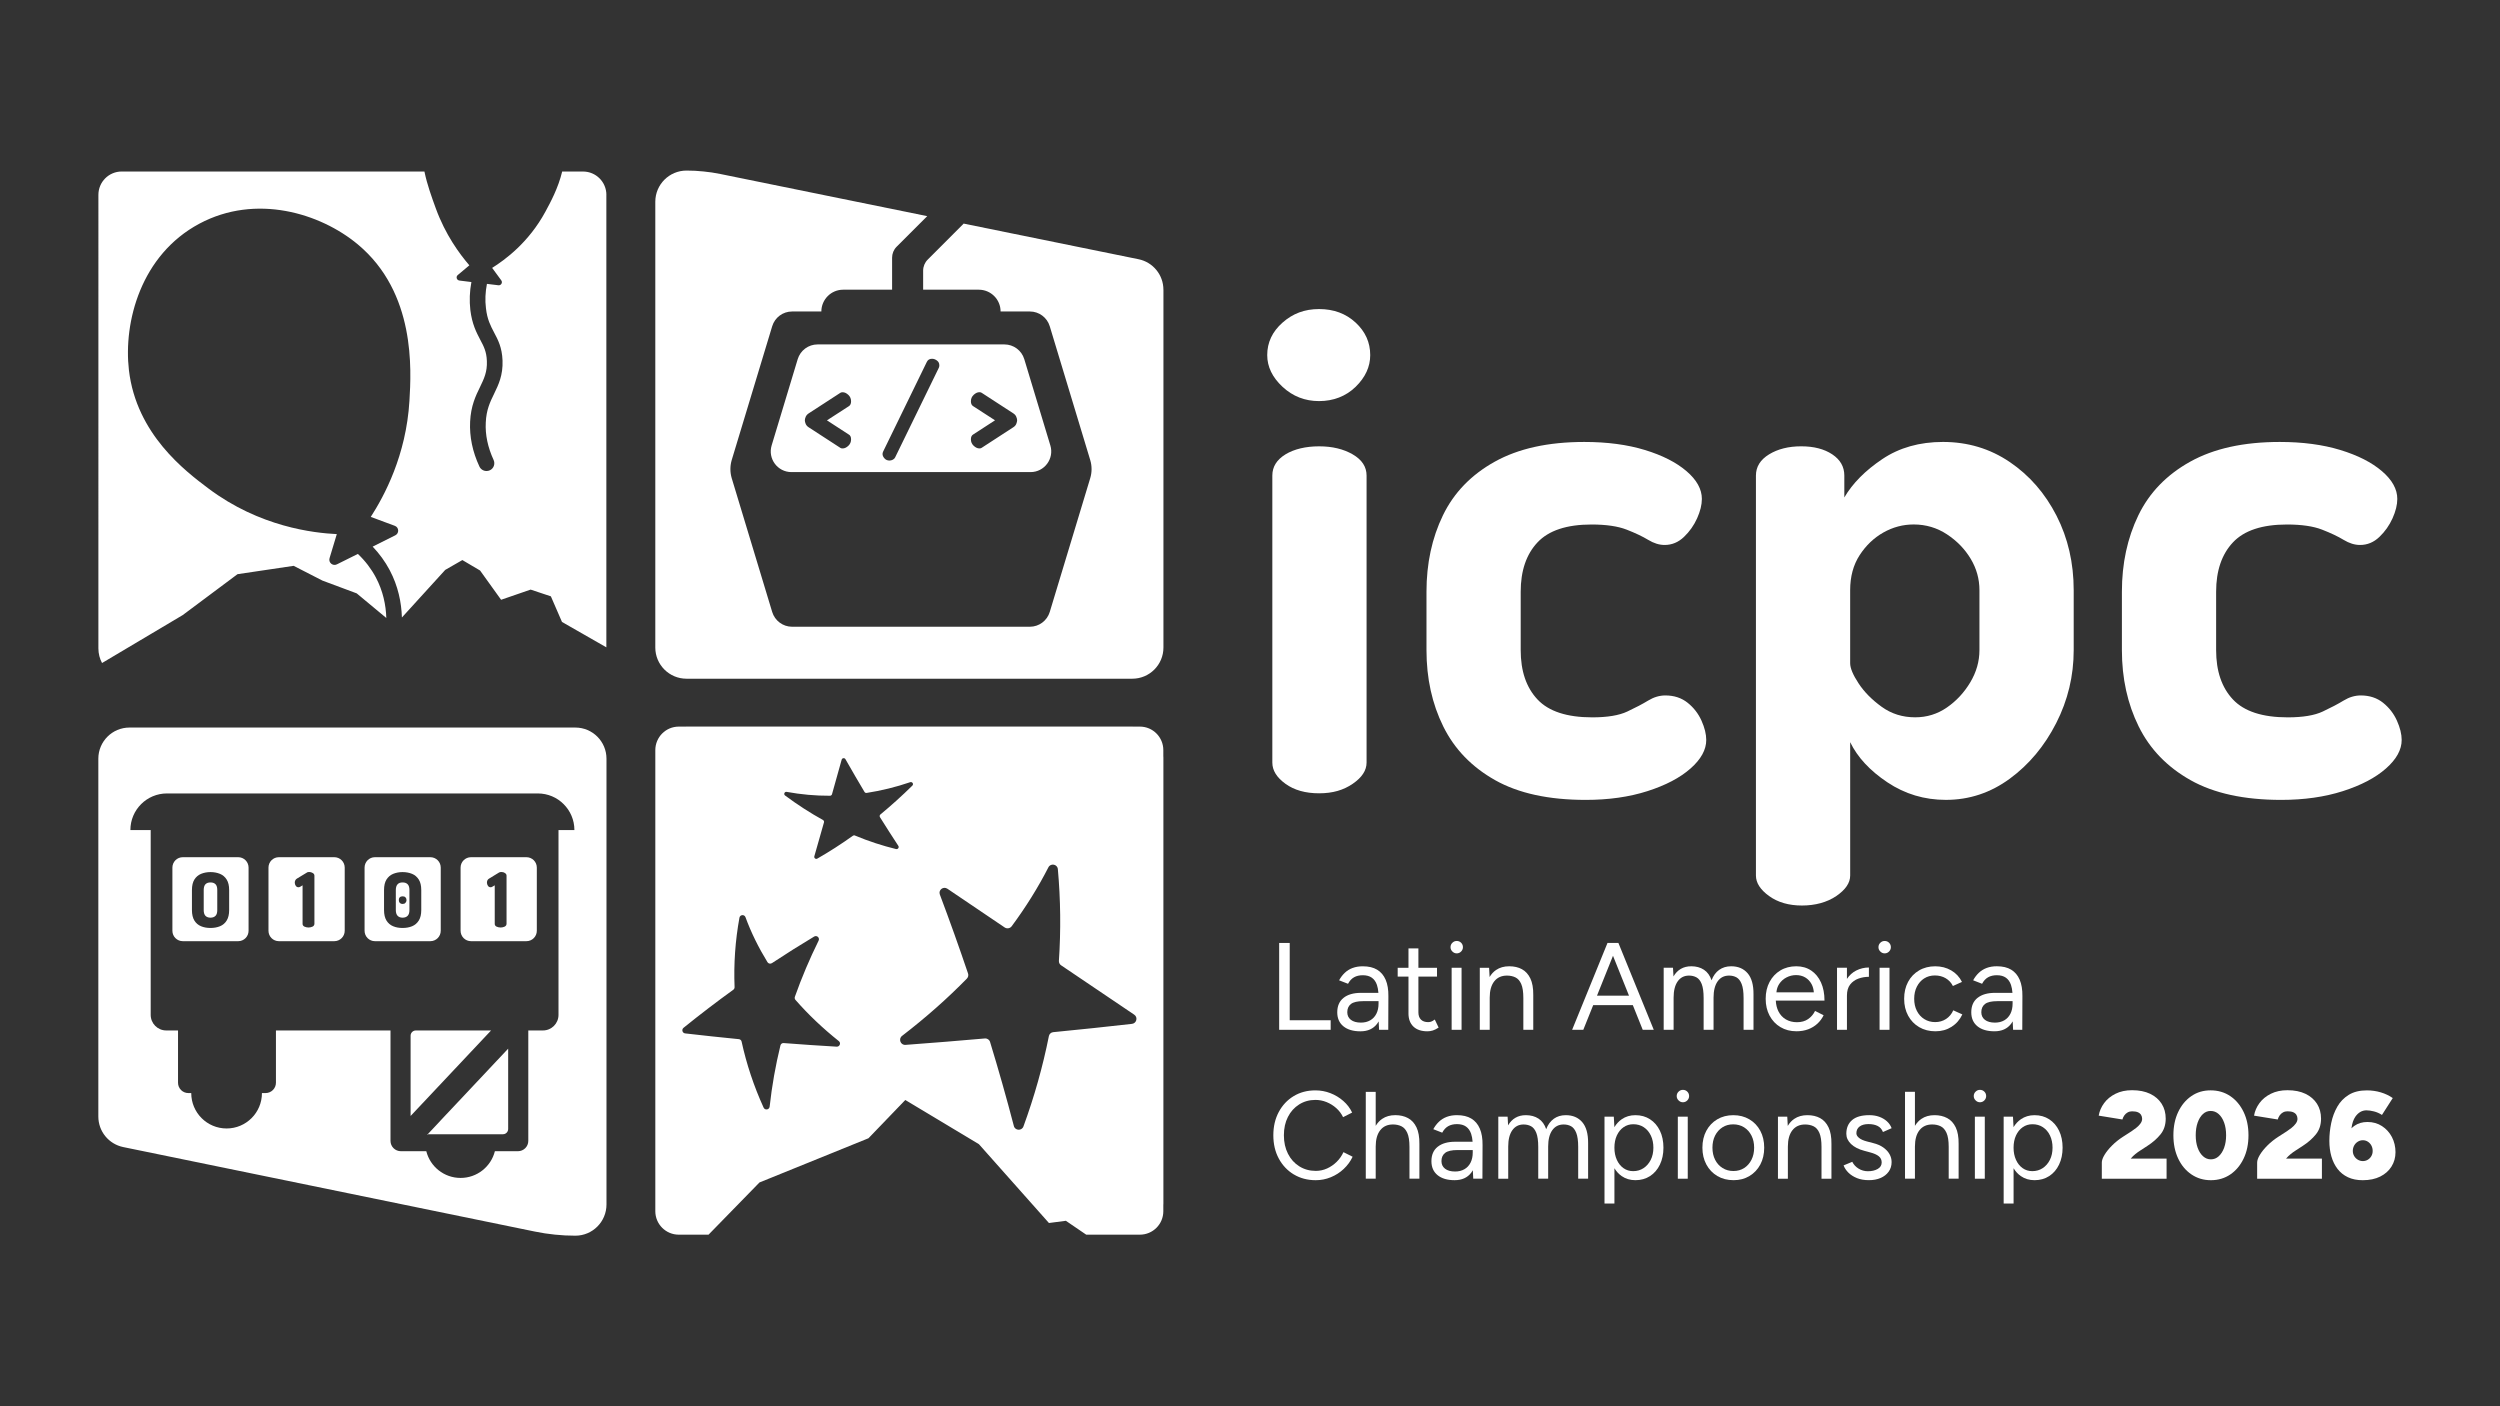 <?xml version="1.0" encoding="UTF-8"?>
<svg id="Capa_1" data-name="Capa 1" xmlns="http://www.w3.org/2000/svg" viewBox="0 0 1920 1080">
  <rect x="0" y="0" width="1920" height="1080" fill="#333333" stroke="none"/>
  <defs>
    <style>
      .cls-1 {
        fill: #fff;
      }
    </style>
  </defs>
  <path class="cls-1" d="M985.01,297.1c7.85,7.29,17.2,10.94,28.05,10.94s20.56-3.65,28.05-10.94c7.48-7.29,11.22-15.43,11.22-24.4,0-9.72-3.74-18.04-11.22-24.96-7.49-6.92-16.83-10.38-28.05-10.38s-20.2,3.46-28.05,10.38c-7.85,6.93-11.78,15.24-11.78,24.96,0,8.98,3.93,17.11,11.78,24.4Z"/>
  <path class="cls-1" d="M1049.53,585.7v-220.48c0-6.73-3.56-12.15-10.66-16.27-7.11-4.11-15.71-6.17-25.81-6.17s-19.07,2.06-25.81,6.17c-6.73,4.12-10.1,9.54-10.1,16.27v220.48c0,5.99,3.37,11.41,10.1,16.27,6.73,4.86,15.33,7.29,25.81,7.29s18.7-2.43,25.81-7.29c7.1-4.86,10.66-10.28,10.66-16.27Z"/>
  <path class="cls-1" d="M1148.26,599.17c17.95,10.1,41.14,15.15,69.57,15.15,17.58,0,33.38-2.24,47.41-6.73,14.03-4.49,25.05-10.28,33.1-17.39,8.04-7.1,12.06-14.39,12.06-21.88,0-4.49-1.22-9.44-3.65-14.87-2.44-5.42-5.99-10-10.66-13.74-4.68-3.73-10.38-5.61-17.11-5.61-4.49,0-8.89,1.32-13.18,3.93-4.3,2.62-9.63,5.43-15.99,8.41-6.36,3-15.34,4.49-26.93,4.49-19.45,0-33.48-4.58-42.08-13.75-8.61-9.16-12.9-21.78-12.9-37.87v-44.88c0-16.08,4.3-28.7,12.9-37.87,8.6-9.16,22.44-13.74,41.51-13.74,11.22,0,20.2,1.32,26.93,3.93,6.73,2.62,12.24,5.24,16.55,7.85,4.3,2.62,8.5,3.93,12.62,3.93,5.61,0,10.56-2.05,14.87-6.17,4.3-4.11,7.66-8.88,10.1-14.31,2.43-5.42,3.65-10.38,3.65-14.87,0-7.48-3.93-14.59-11.78-21.32-7.85-6.73-18.51-12.15-31.98-16.27-13.46-4.11-28.99-6.17-46.56-6.17-27.68,0-50.59,5.05-68.72,15.15-18.15,10.1-31.42,23.84-39.83,41.23-8.42,17.39-12.62,36.94-12.62,58.63v44.88c0,21.7,4.3,41.23,12.9,58.63,8.6,17.39,21.88,31.14,39.83,41.23Z"/>
  <path class="cls-1" d="M1543.5,354.84c-15.15-10.28-32.26-15.43-51.33-15.43-17.95,0-33.48,4.4-46.56,13.18-13.1,8.79-22.82,18.61-29.17,29.45v-16.83c0-6.73-3.08-12.15-9.26-16.27-6.17-4.11-14.12-6.17-23.84-6.17s-17.95,2.06-24.68,6.17c-6.73,4.12-10.1,9.54-10.1,16.27v307.23c0,5.61,3.37,10.84,10.1,15.71,6.73,4.86,15.15,7.29,25.25,7.29s19.26-2.44,26.37-7.29c7.1-4.86,10.66-10.1,10.66-15.71v-102.46c5.61,11.6,15.15,21.88,28.61,30.86,13.46,8.98,28.42,13.46,44.88,13.46,17.95,0,34.31-5.42,49.09-16.27,14.77-10.84,26.65-25.05,35.62-42.64,8.98-17.58,13.46-36.27,13.46-56.1v-46c0-20.94-4.4-40.02-13.18-57.22-8.79-17.2-20.76-30.94-35.9-41.23ZM1520.21,499.3c0,8.61-2.34,16.83-7.01,24.68-4.68,7.85-10.66,14.31-17.95,19.35-7.29,5.05-15.43,7.57-24.4,7.57-9.73,0-18.33-2.71-25.81-8.14-7.49-5.42-13.38-11.4-17.67-17.95-4.3-6.54-6.45-11.68-6.45-15.43v-56.1c0-10.47,2.43-19.44,7.29-26.93,4.86-7.48,10.94-13.27,18.23-17.39,7.29-4.11,15.05-6.17,23.28-6.17,9.34,0,17.86,2.52,25.53,7.57,7.66,5.05,13.75,11.32,18.23,18.79,4.49,7.49,6.73,15.52,6.73,24.12v46Z"/>
  <path class="cls-1" d="M1682.35,599.17c17.95,10.1,41.14,15.15,69.57,15.15,17.57,0,33.38-2.24,47.41-6.73,14.02-4.49,25.05-10.28,33.1-17.39,8.04-7.1,12.06-14.39,12.06-21.88,0-4.49-1.22-9.44-3.65-14.87-2.44-5.42-5.99-10-10.66-13.74-4.68-3.73-10.38-5.61-17.11-5.61-4.49,0-8.89,1.32-13.18,3.93-4.3,2.62-9.63,5.43-15.99,8.41-6.36,3-15.34,4.49-26.93,4.49-19.45,0-33.48-4.58-42.08-13.75-8.61-9.16-12.9-21.78-12.9-37.87v-44.88c0-16.08,4.3-28.7,12.9-37.87,8.6-9.16,22.44-13.74,41.51-13.74,11.22,0,20.2,1.32,26.93,3.93,6.73,2.62,12.25,5.24,16.55,7.85,4.3,2.62,8.5,3.93,12.62,3.93,5.61,0,10.56-2.05,14.87-6.17,4.3-4.11,7.66-8.88,10.1-14.31,2.43-5.42,3.65-10.38,3.65-14.87,0-7.48-3.93-14.59-11.78-21.32-7.85-6.73-18.51-12.15-31.98-16.27-13.46-4.11-28.99-6.17-46.56-6.17-27.68,0-50.59,5.05-68.73,15.15-18.15,10.1-31.42,23.84-39.83,41.23-8.41,17.39-12.62,36.94-12.62,58.63v44.88c0,21.7,4.3,41.23,12.9,58.63,8.6,17.39,21.88,31.14,39.83,41.23Z"/>
  <polygon class="cls-1" points="982.4 724.19 982.4 790.89 1021.95 790.89 1021.95 783.55 990.5 783.55 990.5 724.19 982.4 724.19"/>
  <path class="cls-1" d="M1038.81,743.39c-2.29.86-4.29,2.1-6,3.72-1.72,1.62-3.18,3.54-4.38,5.77l6.86,2.67c1.21-2.29,2.75-3.95,4.62-5,1.87-1.05,4.11-1.57,6.72-1.57,2.86,0,5.18.64,6.96,1.91,1.78,1.27,3.08,3.13,3.91,5.57.57,1.7.94,3.72,1.12,6.05h-13.32c-5.78,0-10.28,1.29-13.48,3.86-3.21,2.57-4.81,6.27-4.81,11.1,0,4.57,1.57,8.15,4.72,10.72,3.14,2.57,7.51,3.86,13.1,3.86s9.85-1.92,12.77-5.77c.44-.58.84-1.2,1.21-1.84l.32,6.46h7.05l.1-25.82c.06-5.02-.64-9.23-2.1-12.63-1.46-3.4-3.64-5.97-6.53-7.72-2.89-1.75-6.56-2.62-11.01-2.62-2.92,0-5.53.43-7.81,1.29ZM1057.06,778.55c-1.11,2.19-2.68,3.88-4.72,5.05-2.03,1.18-4.42,1.76-7.15,1.76-3.3,0-5.88-.72-7.72-2.14-1.84-1.43-2.76-3.38-2.76-5.86,0-2.73.94-4.83,2.81-6.29,1.87-1.46,5.03-2.19,9.48-2.19h11.72v1.91c0,2.99-.56,5.57-1.67,7.77Z"/>
  <path class="cls-1" d="M1081.7,778.22c0,4.38,1.27,7.78,3.81,10.2,2.54,2.42,6.13,3.62,10.77,3.62,1.4,0,2.76-.21,4.1-.62,1.33-.41,2.83-1.16,4.48-2.24l-2.95-6.19c-1.21.89-2.18,1.45-2.91,1.67-.73.22-1.48.33-2.24.33-2.35,0-4.18-.65-5.48-1.95-1.3-1.3-1.95-3.16-1.95-5.57v-27.44h14.29v-6.77h-14.29v-14.87h-7.62v14.87h-8.29v6.77h8.29v28.21Z"/>
  <rect class="cls-1" x="1114.86" y="743.24" width="7.62" height="47.65"/>
  <path class="cls-1" d="M1122.15,724.04c-.92-.92-2.05-1.38-3.38-1.38s-2.38.46-3.34,1.38c-.95.92-1.43,2.05-1.43,3.38s.48,2.38,1.43,3.34c.95.95,2.06,1.43,3.34,1.43s2.46-.48,3.38-1.43c.92-.95,1.38-2.06,1.38-3.34,0-1.33-.46-2.46-1.38-3.38Z"/>
  <path class="cls-1" d="M1168.84,744.34c-2.76-1.49-6.02-2.24-9.77-2.24-3.94,0-7.31.95-10.1,2.86-1.99,1.36-3.64,3.16-4.95,5.39l-.39-7.1h-7.15v47.65h7.62v-24.68c0-5.4,1.16-9.58,3.48-12.53,2.32-2.95,5.57-4.43,9.77-4.43,2.41,0,4.57.46,6.48,1.38,1.91.92,3.4,2.62,4.48,5.1,1.08,2.48,1.62,6.07,1.62,10.77v24.39h7.62v-26.68c.06-5.27-.68-9.53-2.24-12.77-1.56-3.24-3.72-5.61-6.48-7.1Z"/>
  <path class="cls-1" d="M1242.74,724.19h-8.19l-27.16,66.7h8.58l7.61-18.96h30.42l7.61,18.96h8.48l-27.16-66.7h-.19ZM1226.48,764.69l12.3-30.65,12.3,30.65h-24.61Z"/>
  <path class="cls-1" d="M1298.86,742.1c-3.05,0-5.72.67-8,2-2.29,1.33-4.16,3.27-5.62,5.81l-.38-6.67h-7.15v47.65h7.62v-24.68c0-5.4,1.05-9.58,3.14-12.53,2.1-2.95,4.99-4.43,8.67-4.43,2.16,0,4.08.46,5.77,1.38,1.68.92,3.02,2.62,4,5.1.98,2.48,1.48,6.07,1.48,10.77v24.39h7.62v-24.68c0-5.4,1.05-9.58,3.14-12.53,2.1-2.95,5.02-4.43,8.77-4.43,2.16,0,4.06.46,5.72,1.38,1.65.92,2.97,2.62,3.95,5.1.98,2.48,1.48,6.07,1.48,10.77v24.39h7.62v-27.25c.06-7.24-1.45-12.64-4.53-16.2-3.08-3.56-7.29-5.34-12.63-5.34-3.56,0-6.62.92-9.2,2.76-2.57,1.84-4.53,4.51-5.86,8-1.21-3.62-3.16-6.32-5.86-8.1-2.7-1.78-5.96-2.67-9.77-2.67Z"/>
  <path class="cls-1" d="M1391.01,745.39c-3.24-2.19-7.08-3.29-11.53-3.29s-8.62,1.06-12.15,3.19c-3.53,2.13-6.29,5.07-8.29,8.81-2,3.75-3,8.07-3,12.96s1,9.21,3,12.96c2,3.75,4.78,6.69,8.34,8.81,3.56,2.13,7.65,3.19,12.29,3.19,3.3,0,6.3-.51,9.01-1.52,2.7-1.02,5.05-2.45,7.05-4.29,2-1.84,3.6-4,4.81-6.48l-6.57-3.34c-1.27,2.61-3.07,4.7-5.38,6.29-2.32,1.59-5.16,2.38-8.53,2.38-3.18,0-6-.71-8.48-2.14-2.48-1.43-4.4-3.51-5.77-6.24-1.17-2.34-1.83-5.07-2-8.2h37.4c0-5.34-.89-9.97-2.67-13.91-1.78-3.94-4.29-7-7.53-9.2ZM1372,750.68c2.32-1.21,4.78-1.81,7.38-1.81s5.02.6,7.05,1.81c2.03,1.21,3.65,2.92,4.86,5.15.99,1.82,1.56,3.92,1.74,6.29h-28.74c.2-2.4.89-4.52,2.07-6.34,1.43-2.19,3.3-3.89,5.62-5.1Z"/>
  <path class="cls-1" d="M1410.83,743.24v47.65h7.62v-26.21c0-3.62.82-6.48,2.48-8.58,1.65-2.1,3.76-3.6,6.34-4.53,2.57-.92,5.26-1.38,8.05-1.38v-7.15c-3.43,0-6.69.78-9.77,2.33-2.84,1.44-5.2,3.58-7.1,6.42v-8.57h-7.62Z"/>
  <path class="cls-1" d="M1450.81,724.04c-.92-.92-2.05-1.38-3.38-1.38s-2.38.46-3.34,1.38c-.95.92-1.43,2.05-1.43,3.38s.48,2.38,1.43,3.34c.95.95,2.06,1.43,3.34,1.43s2.46-.48,3.38-1.43c.92-.95,1.38-2.06,1.38-3.34,0-1.33-.46-2.46-1.38-3.38Z"/>
  <rect class="cls-1" x="1443.52" y="743.24" width="7.62" height="47.65"/>
  <path class="cls-1" d="M1477.77,751.44c2.38-1.53,5.13-2.29,8.24-2.29s5.88.72,8.29,2.14c2.41,1.43,4.26,3.42,5.53,5.96l6.96-3.14c-1.91-3.81-4.67-6.77-8.29-8.86-3.62-2.1-7.72-3.14-12.29-3.14s-8.77,1.06-12.39,3.19c-3.62,2.13-6.43,5.07-8.43,8.81-2,3.75-3,8.07-3,12.96s1.02,9.21,3.05,12.96c2.03,3.75,4.86,6.69,8.48,8.81,3.62,2.13,7.78,3.19,12.48,3.19s8.77-1.14,12.39-3.43c3.62-2.29,6.38-5.46,8.29-9.53l-6.96-3.15c-1.27,2.86-3.13,5.08-5.57,6.67-2.45,1.59-5.23,2.38-8.34,2.38s-5.89-.76-8.34-2.29c-2.45-1.52-4.35-3.64-5.72-6.34-1.37-2.7-2.05-5.8-2.05-9.29s.68-6.59,2.05-9.29c1.37-2.7,3.24-4.81,5.62-6.34Z"/>
  <path class="cls-1" d="M1518.75,766.35c-3.21,2.57-4.81,6.27-4.81,11.1,0,4.57,1.57,8.15,4.72,10.72,3.14,2.57,7.51,3.86,13.1,3.86s9.85-1.92,12.77-5.77c.44-.58.84-1.2,1.21-1.84l.32,6.46h7.05l.1-25.82c.06-5.02-.64-9.23-2.1-12.63-1.46-3.4-3.64-5.97-6.53-7.72-2.89-1.75-6.56-2.62-11.01-2.62-2.92,0-5.53.43-7.81,1.29-2.29.86-4.29,2.1-6,3.72-1.72,1.62-3.18,3.54-4.38,5.77l6.86,2.67c1.21-2.29,2.75-3.95,4.62-5,1.87-1.05,4.11-1.57,6.72-1.57,2.86,0,5.18.64,6.96,1.91,1.78,1.27,3.08,3.13,3.91,5.57.57,1.7.94,3.72,1.12,6.05h-13.32c-5.78,0-10.28,1.29-13.48,3.86ZM1545.67,768.88v1.91c0,2.99-.56,5.57-1.67,7.77-1.11,2.19-2.68,3.88-4.72,5.05-2.03,1.18-4.42,1.76-7.15,1.76-3.3,0-5.88-.72-7.72-2.14-1.84-1.43-2.76-3.38-2.76-5.86,0-2.73.94-4.83,2.81-6.29,1.87-1.46,5.03-2.19,9.48-2.19h11.72Z"/>
  <path class="cls-1" d="M993.65,901.96c4.89,2.95,10.51,4.43,16.87,4.43,4,0,7.86-.76,11.58-2.29,3.72-1.53,7.02-3.65,9.91-6.38,2.89-2.73,5.16-5.84,6.81-9.34l-7.05-3.53c-1.27,2.8-3,5.27-5.19,7.43-2.19,2.16-4.65,3.86-7.39,5.1-2.73,1.24-5.62,1.86-8.67,1.86-4.7,0-8.91-1.16-12.63-3.48-3.72-2.32-6.62-5.54-8.72-9.67-2.1-4.13-3.14-8.86-3.14-14.2s1.03-10.04,3.1-14.1c2.06-4.06,4.94-7.26,8.62-9.58,3.68-2.32,7.85-3.48,12.48-3.48,2.99,0,5.84.56,8.58,1.67,2.73,1.11,5.21,2.65,7.43,4.62,2.22,1.97,3.97,4.29,5.24,6.96l6.96-3.53c-1.59-3.37-3.84-6.34-6.77-8.91-2.92-2.57-6.23-4.57-9.91-6-3.69-1.43-7.53-2.14-11.53-2.14-6.29,0-11.86,1.48-16.72,4.43-4.86,2.95-8.67,7.02-11.44,12.2-2.76,5.18-4.15,11.13-4.15,17.87s1.4,12.69,4.19,17.87c2.79,5.18,6.64,9.24,11.53,12.2Z"/>
  <path class="cls-1" d="M1056.54,864.66v-26.13h-7.62v66.7h7.62v-24.68c0-5.4,1.16-9.58,3.48-12.53,2.32-2.95,5.57-4.43,9.77-4.43,2.41,0,4.57.46,6.48,1.38,1.91.92,3.41,2.62,4.53,5.1,1.11,2.48,1.67,6.07,1.67,10.77v24.39h7.62v-26.68c.06-5.27-.68-9.53-2.24-12.77-1.56-3.24-3.73-5.61-6.53-7.1-2.8-1.49-6.04-2.24-9.72-2.24-3.94,0-7.31.95-10.1,2.86-1.98,1.35-3.63,3.14-4.96,5.35Z"/>
  <path class="cls-1" d="M1104.14,880.7c-3.21,2.57-4.81,6.27-4.81,11.1,0,4.57,1.57,8.15,4.72,10.72,3.14,2.57,7.51,3.86,13.1,3.86s9.85-1.92,12.77-5.77c.44-.58.84-1.2,1.21-1.84l.32,6.46h7.05l.1-25.82c.06-5.02-.64-9.23-2.1-12.63-1.46-3.4-3.64-5.97-6.53-7.72-2.89-1.75-6.56-2.62-11.01-2.62-2.92,0-5.53.43-7.81,1.29-2.29.86-4.29,2.1-6,3.72-1.72,1.62-3.18,3.54-4.38,5.77l6.86,2.67c1.21-2.29,2.75-3.95,4.62-5,1.87-1.05,4.11-1.57,6.72-1.57,2.86,0,5.18.64,6.96,1.91,1.78,1.27,3.08,3.13,3.91,5.57.57,1.7.94,3.72,1.12,6.05h-13.32c-5.78,0-10.28,1.29-13.48,3.86ZM1131.06,883.23v1.91c0,2.99-.56,5.57-1.67,7.77-1.11,2.19-2.68,3.88-4.72,5.05-2.03,1.18-4.42,1.76-7.15,1.76-3.3,0-5.88-.72-7.72-2.14-1.84-1.43-2.76-3.38-2.76-5.86,0-2.73.94-4.83,2.81-6.29,1.87-1.46,5.03-2.19,9.48-2.19h11.72Z"/>
  <path class="cls-1" d="M1193.33,859.22c-2.57,1.84-4.53,4.51-5.86,8-1.21-3.62-3.16-6.32-5.86-8.1-2.7-1.78-5.96-2.67-9.77-2.67-3.05,0-5.72.67-8,2-2.29,1.33-4.16,3.27-5.62,5.81l-.38-6.67h-7.15v47.65h7.62v-24.68c0-5.4,1.05-9.58,3.14-12.53,2.1-2.95,4.99-4.43,8.67-4.43,2.16,0,4.08.46,5.77,1.38,1.68.92,3.02,2.62,4,5.1.98,2.48,1.48,6.07,1.48,10.77v24.39h7.62v-24.68c0-5.4,1.05-9.58,3.14-12.53,2.1-2.95,5.02-4.43,8.77-4.43,2.16,0,4.06.46,5.72,1.38,1.65.92,2.97,2.62,3.95,5.1.98,2.48,1.48,6.07,1.48,10.77v24.39h7.62v-27.25c.06-7.24-1.45-12.64-4.53-16.2-3.08-3.56-7.29-5.34-12.63-5.34-3.56,0-6.62.92-9.2,2.76Z"/>
  <path class="cls-1" d="M1245.46,859.6c-2.25,1.56-4.12,3.59-5.61,6.07l-.44-8.07h-7.15v66.7h7.62v-27.1c1.48,2.47,3.34,4.49,5.57,6.04,3.02,2.1,6.53,3.14,10.53,3.14,4.26,0,8-1.05,11.24-3.14,3.24-2.1,5.77-5.03,7.58-8.81,1.81-3.78,2.72-8.11,2.72-13.01s-.91-9.31-2.72-13.05c-1.81-3.75-4.34-6.67-7.58-8.77-3.24-2.1-6.99-3.14-11.24-3.14-4,0-7.51,1.05-10.53,3.14ZM1267.85,872.08c1.3,2.73,1.95,5.85,1.95,9.34s-.68,6.69-2.05,9.39c-1.37,2.7-3.21,4.81-5.53,6.34-2.32,1.52-4.97,2.29-7.96,2.29-2.8,0-5.27-.76-7.43-2.29-2.16-1.53-3.86-3.65-5.1-6.38-1.24-2.73-1.86-5.84-1.86-9.34s.62-6.69,1.86-9.39c1.24-2.7,2.95-4.81,5.15-6.34,2.19-1.52,4.68-2.29,7.48-2.29,3.05,0,5.73.76,8.05,2.29,2.32,1.53,4.13,3.65,5.43,6.38Z"/>
  <rect class="cls-1" x="1288.57" y="857.6" width="7.62" height="47.65"/>
  <path class="cls-1" d="M1295.86,838.39c-.92-.92-2.05-1.38-3.38-1.38s-2.38.46-3.34,1.38c-.95.92-1.43,2.05-1.43,3.38s.48,2.38,1.43,3.34c.95.95,2.06,1.43,3.34,1.43s2.46-.48,3.38-1.43c.92-.95,1.38-2.06,1.38-3.34,0-1.33-.46-2.46-1.38-3.38Z"/>
  <path class="cls-1" d="M1318.93,903.19c3.59,2.13,7.73,3.19,12.44,3.19s8.64-1.06,12.2-3.19c3.56-2.13,6.34-5.07,8.34-8.81,2-3.75,3-8.07,3-12.96s-1-9.21-3-12.96c-2-3.75-4.8-6.69-8.39-8.81-3.59-2.13-7.7-3.19-12.34-3.19s-8.75,1.06-12.34,3.19c-3.59,2.13-6.38,5.07-8.39,8.81-2,3.75-3,8.07-3,12.96s1.02,9.21,3.05,12.96c2.03,3.75,4.84,6.69,8.43,8.81ZM1317.21,872.08c1.37-2.67,3.24-4.76,5.62-6.29,2.38-1.53,5.13-2.29,8.24-2.29s5.97.76,8.39,2.29c2.41,1.52,4.3,3.64,5.67,6.34,1.37,2.7,2.05,5.8,2.05,9.29s-.68,6.59-2.05,9.29c-1.37,2.7-3.24,4.81-5.62,6.34-2.38,1.53-5.13,2.29-8.24,2.29s-5.89-.76-8.34-2.29c-2.45-1.52-4.35-3.64-5.72-6.34-1.37-2.7-2.05-5.8-2.05-9.29s.68-6.67,2.05-9.34Z"/>
  <path class="cls-1" d="M1406.55,905.24v-26.68c.06-5.27-.68-9.53-2.24-12.77-1.56-3.24-3.72-5.61-6.48-7.1-2.76-1.49-6.02-2.24-9.77-2.24-3.94,0-7.31.95-10.1,2.86-1.99,1.36-3.64,3.16-4.95,5.39l-.39-7.1h-7.15v47.65h7.62v-24.68c0-5.4,1.16-9.58,3.48-12.53,2.32-2.95,5.57-4.43,9.77-4.43,2.41,0,4.57.46,6.48,1.38,1.91.92,3.4,2.62,4.48,5.1,1.08,2.48,1.62,6.07,1.62,10.77v24.39h7.62Z"/>
  <path class="cls-1" d="M1422.41,860.22c-2.95,2.51-4.43,6.02-4.43,10.53,0,2.92,1.21,5.54,3.62,7.86,2.41,2.32,5.78,4.05,10.1,5.19l4.57,1.24c2.92.76,5.13,1.75,6.62,2.95,1.49,1.21,2.24,2.8,2.24,4.76,0,2.16-1.02,3.83-3.05,5-2.03,1.18-4.54,1.76-7.53,1.76-2.61,0-4.99-.67-7.15-2-2.16-1.33-3.78-3.08-4.86-5.24l-6.67,2.76c.76,2.03,2.02,3.91,3.76,5.62,1.75,1.71,3.92,3.1,6.53,4.15,2.6,1.05,5.65,1.57,9.15,1.57s6.35-.56,8.96-1.67c2.6-1.11,4.67-2.72,6.19-4.81,1.52-2.1,2.29-4.57,2.29-7.43,0-2.16-.54-4.19-1.62-6.1-1.08-1.91-2.67-3.6-4.76-5.1-2.1-1.49-4.7-2.62-7.81-3.38l-4.76-1.24c-2.67-.7-4.69-1.6-6.05-2.72-1.37-1.11-2.05-2.3-2.05-3.57,0-2.22.82-3.95,2.48-5.19,1.65-1.24,3.94-1.86,6.86-1.86,2.73,0,5.05.48,6.96,1.43,1.91.95,3.27,2.51,4.1,4.67l6.67-2.95c-.76-2.03-1.97-3.8-3.62-5.29-1.65-1.49-3.62-2.65-5.91-3.48-2.29-.83-4.83-1.24-7.62-1.24-5.85,0-10.24,1.25-13.2,3.76Z"/>
  <path class="cls-1" d="M1504.22,905.24v-26.68c.06-5.27-.68-9.53-2.24-12.77-1.56-3.24-3.73-5.61-6.53-7.1-2.8-1.49-6.04-2.24-9.72-2.24-3.94,0-7.31.95-10.1,2.86-1.98,1.35-3.63,3.14-4.96,5.35v-26.13h-7.62v66.7h7.62v-24.68c0-5.4,1.16-9.58,3.48-12.53,2.32-2.95,5.57-4.43,9.77-4.43,2.41,0,4.57.46,6.48,1.38,1.91.92,3.41,2.62,4.53,5.1,1.11,2.48,1.67,6.07,1.67,10.77v24.39h7.62Z"/>
  <rect class="cls-1" x="1516.7" y="857.6" width="7.62" height="47.65"/>
  <path class="cls-1" d="M1523.99,838.39c-.92-.92-2.05-1.38-3.38-1.38s-2.38.46-3.34,1.38c-.95.92-1.43,2.05-1.43,3.38s.48,2.38,1.43,3.34c.95.95,2.06,1.43,3.34,1.43s2.46-.48,3.38-1.43c.92-.95,1.38-2.06,1.38-3.34,0-1.33-.46-2.46-1.38-3.38Z"/>
  <path class="cls-1" d="M1546.4,865.67l-.44-8.07h-7.15v66.7h7.62v-27.1c1.48,2.47,3.34,4.49,5.57,6.04,3.02,2.1,6.53,3.14,10.53,3.14,4.26,0,8-1.05,11.24-3.14,3.24-2.1,5.77-5.03,7.58-8.81,1.81-3.78,2.72-8.11,2.72-13.01s-.91-9.31-2.72-13.05c-1.81-3.75-4.34-6.67-7.58-8.77-3.24-2.1-6.99-3.14-11.24-3.14-4,0-7.51,1.05-10.53,3.14-2.25,1.56-4.12,3.59-5.61,6.07ZM1560.92,863.41c3.05,0,5.73.76,8.05,2.29,2.32,1.53,4.13,3.65,5.43,6.38,1.3,2.73,1.95,5.85,1.95,9.34s-.68,6.69-2.05,9.39c-1.37,2.7-3.21,4.81-5.53,6.34-2.32,1.52-4.97,2.29-7.96,2.29-2.8,0-5.27-.76-7.43-2.29-2.16-1.53-3.86-3.65-5.1-6.38-1.24-2.73-1.86-5.84-1.86-9.34s.62-6.69,1.86-9.39c1.24-2.7,2.95-4.81,5.15-6.34,2.19-1.52,4.68-2.29,7.48-2.29Z"/>
  <path class="cls-1" d="M1631.48,856.64c.67-.95,1.51-1.72,2.53-2.29,1.02-.57,2.16-.86,3.43-.86,1.84,0,3.32.24,4.43.71,1.11.48,1.94,1.16,2.48,2.05.54.89.81,1.91.81,3.05,0,1.21-.45,2.42-1.33,3.62-.89,1.21-1.97,2.3-3.24,3.29-1.27.99-2.48,1.86-3.62,2.62l-6.67,4.29c-3.05,1.97-5.8,4.18-8.24,6.62-2.45,2.45-4.37,4.83-5.77,7.15-1.4,2.32-2.1,4.3-2.1,5.96v12.39h49.74v-15.44h-27.54c1.14-1.33,2.35-2.51,3.62-3.53,1.27-1.02,2.51-1.91,3.72-2.67l5.43-3.53c4.13-2.67,7.51-5.64,10.15-8.91,2.64-3.27,3.95-7.29,3.95-12.06,0-4.32-1.03-8.11-3.1-11.39-2.07-3.27-5.02-5.83-8.86-7.67-3.84-1.84-8.47-2.76-13.86-2.76-4.83,0-9.07.91-12.72,2.72-3.65,1.81-6.58,4.21-8.77,7.19-2.19,2.99-3.57,6.19-4.15,9.62l18.2,2.95c.32-1.14.81-2.19,1.48-3.14Z"/>
  <path class="cls-1" d="M1712.86,841.82c-4.35-2.95-9.39-4.43-15.1-4.43s-10.53,1.48-14.82,4.43c-4.29,2.95-7.66,7.02-10.1,12.2-2.45,5.18-3.67,11.13-3.67,17.87s1.22,12.69,3.67,17.87c2.44,5.18,5.84,9.24,10.2,12.2,4.35,2.95,9.32,4.43,14.91,4.43s10.64-1.48,14.96-4.43c4.32-2.95,7.72-7.02,10.2-12.2,2.48-5.18,3.72-11.13,3.72-17.87s-1.24-12.69-3.72-17.87c-2.48-5.18-5.89-9.24-10.24-12.2ZM1708.14,881.47c-1.02,2.76-2.4,4.94-4.15,6.53-1.75,1.59-3.76,2.38-6.05,2.38s-4.23-.79-6-2.38c-1.78-1.59-3.16-3.76-4.15-6.53-.99-2.76-1.48-5.96-1.48-9.58s.49-6.92,1.48-9.72c.98-2.79,2.33-4.99,4.05-6.58,1.71-1.59,3.68-2.38,5.91-2.38,2.35,0,4.41.79,6.19,2.38,1.78,1.59,3.18,3.78,4.19,6.58,1.02,2.8,1.52,6.04,1.52,9.72s-.51,6.81-1.52,9.58Z"/>
  <path class="cls-1" d="M1759.89,866.22c-1.27.99-2.48,1.86-3.62,2.62l-6.67,4.29c-3.05,1.97-5.8,4.18-8.24,6.62-2.45,2.45-4.37,4.83-5.77,7.15-1.4,2.32-2.1,4.3-2.1,5.96v12.39h49.74v-15.44h-27.54c1.14-1.33,2.35-2.51,3.62-3.53,1.27-1.02,2.51-1.91,3.72-2.67l5.43-3.53c4.13-2.67,7.51-5.64,10.15-8.91,2.64-3.27,3.95-7.29,3.95-12.06,0-4.32-1.03-8.11-3.1-11.39-2.07-3.27-5.02-5.83-8.86-7.67-3.84-1.84-8.47-2.76-13.86-2.76-4.83,0-9.07.91-12.72,2.72-3.65,1.81-6.58,4.21-8.77,7.19-2.19,2.99-3.57,6.19-4.15,9.62l18.2,2.95c.32-1.14.81-2.19,1.48-3.14.67-.95,1.51-1.72,2.53-2.29,1.02-.57,2.16-.86,3.43-.86,1.84,0,3.32.24,4.43.71,1.11.48,1.94,1.16,2.48,2.05.54.89.81,1.91.81,3.05,0,1.21-.45,2.42-1.33,3.62-.89,1.21-1.97,2.3-3.24,3.29Z"/>
  <path class="cls-1" d="M1817.54,852.74c1.59,0,3.46.27,5.62.81,2.16.54,4.22,1.45,6.19,2.72l8.29-12.96c-2.73-1.91-5.8-3.37-9.2-4.38-3.4-1.02-6.97-1.52-10.72-1.52-5.53,0-10.15,1.14-13.86,3.43-3.72,2.29-6.66,5.32-8.81,9.1-2.16,3.78-3.72,7.96-4.67,12.53-.95,4.57-1.43,9.15-1.43,13.72,0,4.32.52,8.31,1.57,11.96,1.05,3.65,2.62,6.85,4.72,9.58,2.1,2.73,4.75,4.86,7.96,6.38,3.21,1.52,7,2.29,11.39,2.29,5.21,0,9.69-.94,13.44-2.81,3.75-1.87,6.64-4.45,8.67-7.72,2.03-3.27,3.05-6.94,3.05-11.01s-.92-8.13-2.76-11.63c-1.84-3.49-4.38-6.29-7.62-8.39-3.24-2.1-6.96-3.15-11.15-3.15-3.88,0-7.19.97-9.96,2.91-.85.59-1.62,1.25-2.35,1.96.53-3.82,1.52-6.78,2.96-8.87,2.29-3.3,5.18-4.96,8.67-4.96ZM1808.01,879.75c.7-1.24,1.63-2.22,2.81-2.95,1.17-.73,2.46-1.1,3.86-1.1s2.67.37,3.81,1.1c1.14.73,2.05,1.72,2.72,2.95.67,1.24,1,2.62,1,4.15s-.33,2.78-1,3.95c-.67,1.18-1.57,2.11-2.72,2.81-1.14.7-2.42,1.05-3.81,1.05s-2.68-.35-3.86-1.05c-1.18-.7-2.11-1.63-2.81-2.81-.7-1.18-1.05-2.49-1.05-3.95s.35-2.91,1.05-4.15Z"/>
  <g>
    <path class="cls-1" d="M465.68,149.65v347.51l-34.07-19.5-8.54-19.67-15.55-5.18-22.68,7.82-16.14-22.47-13.6-8.03-13.17,7.56-33.26,36.54c-.38-11.56-2.89-24.09-9.39-36.37-3.48-6.58-7.9-12.62-13.08-18.06l.38-.17,16.99-8.5c3.14-1.53,2.93-6.12-.38-7.31l-18.44-6.84c10.24-15.89,27.19-47.07,29.7-89.13,1.4-23.66,4.97-82.97-39.64-120.14-28.85-24.05-78.3-39.08-121.67-15.93-44.82,23.92-58.45,75.36-54.12,112.58,5.78,49.15,43.33,77.45,60.88,90.66,39.55,29.78,81.27,34.33,98.77,35.18-1.83,6.16-3.7,12.32-5.57,18.48-1.02,3.36,2.46,6.29,5.61,4.76l16.14-8.03c5.65,5.35,10.28,11.43,13.81,18.06,5.52,10.45,7.73,21.2,8.03,31.14l-22.73-18.9-26.3-9.81-22.13-11.34-43.12,6.41-42.06,31.4-61.98,36.83c-1.78-3.31-2.8-7.18-2.8-11.26V149.65c0-9.9,7.99-17.93,17.93-17.93h232.46c2.08,10.11,5.61,19.71,8.71,28.25,7.39,20.31,18.14,34.88,25.79,43.8-2.97,2.51-5.91,5.01-8.92,7.48-1.62,1.36-.81,3.95,1.27,4.21l8.5,1.06.72.09c-1.36,7.22-1.61,14.4-.81,21.45,1.32,10.92,4.67,17.25,7.6,22.86,2.72,5.1,4.84,9.13,5.1,16.36.34,8.41-2.17,13.51-5.27,19.97-3.31,6.75-7.01,14.4-7.6,26.64-.55,11.43,1.83,23.03,7.14,34.41,1.02,2.17,3.19,3.44,5.44,3.44.89,0,1.7-.17,2.55-.55,3.02-1.36,4.29-4.97,2.89-7.99-4.42-9.6-6.5-19.29-5.99-28.76.43-9.73,3.31-15.68,6.37-21.96,3.4-7.01,6.92-14.23,6.5-25.66-.38-9.94-3.48-15.85-6.5-21.5-2.68-5.14-5.27-9.94-6.24-18.65-.77-6.08-.47-12.28.76-18.65l.77.09,8.03.98c2.04.26,3.48-2.08,2.21-3.78l-7.01-9.56c9.98-6.25,28.08-19.54,40.83-43.04,4-7.35,9.9-18.27,12.96-30.97h16.02c9.9,0,17.93,8.03,17.93,17.93Z"/>
    <g>
      <path class="cls-1" d="M869.56,557.99h-342.37c-.43,0-.85,0-1.23.04h344.83c-.38-.04-.81-.04-1.23-.04ZM893.44,580.68v344.83c.08-.38.08-.81.08-1.23v-342.37c0-.42,0-.85-.08-1.23Z"/>
      <path class="cls-1" d="M875.42,558.03h-354.13c-9.94,0-18.01,8.11-18.01,18.06v354.13c0,9.94,8.07,18.01,18.01,18.01h22.86l39.13-40.1,83.69-33.94,28.29-29.4,56.54,33.94,53.78,60.54,13-1.7,15.63,10.66h41.21c9.98,0,18.01-8.07,18.01-18.01v-354.13c0-9.94-8.03-18.06-18.01-18.06ZM642.58,803.84c-13.68-.81-27.27-1.7-40.7-2.76-1.19-.13-2.25.68-2.51,1.83-3.74,15.34-6.54,31.05-8.28,46.99-.3,2.46-3.57,2.97-4.63.76-7.48-16.4-13.13-33.39-16.91-50.72-.21-1.02-1.06-1.78-2.12-1.87-13.89-1.36-27.66-2.85-41.25-4.42-2.12-.25-2.89-2.93-1.23-4.29,12.83-10.37,25.57-20.09,38.23-29.23.64-.47,1.02-1.23.98-2.04-.72-17.76.51-35.64,3.74-53.32.47-2.38,3.78-2.68,4.63-.38,4.33,11.85,10.07,23.41,16.91,34.58.72,1.15,2.25,1.44,3.4.72,11-7.26,21.84-14.06,32.46-20.43,2.08-1.23,4.46.98,3.4,3.14-6.84,13.85-12.96,28.25-18.23,43.12-.3.85-.13,1.74.47,2.42,9.77,11.17,20.94,21.79,33.26,31.61,1.87,1.44.72,4.42-1.62,4.29ZM688.21,652.09c-10.45-2.55-21.03-5.99-31.65-10.41-.51-.25-1.06-.17-1.53.17-9.09,6.5-18.23,12.36-27.32,17.55-1.23.72-2.72-.42-2.29-1.83,2.46-8.58,4.93-17.25,7.39-25.96.21-.68-.09-1.44-.72-1.83-9.86-5.44-19.59-11.73-29.14-18.82-1.36-.98-.38-3.14,1.23-2.8,10.96,2,22.05,3.02,33.22,2.97.76,0,1.36-.47,1.57-1.15,2.46-8.84,4.97-17.63,7.43-26.55.38-1.36,2.21-1.61,2.93-.34,4.84,8.58,9.77,16.95,14.61,25.11.34.55.98.89,1.66.76,11.26-1.74,22.47-4.5,33.43-8.24,1.61-.55,2.89,1.44,1.66,2.63-8.07,7.94-16.27,15.34-24.56,22.18-.59.51-.72,1.4-.3,2.08,4.71,7.56,9.43,14.87,14.1,22.01.81,1.23-.34,2.76-1.74,2.46ZM869.35,786.33c-19.88,2.25-40.02,4.38-60.45,6.37-1.66.13-3.06,1.4-3.36,3.06-4.67,23.41-11.21,46.6-19.54,69.37-1.32,3.53-6.42,3.27-7.35-.34-5.69-21.84-11.81-43.37-18.27-64.53-.51-1.74-2.17-2.89-4.03-2.72-20.09,1.78-40.4,3.4-60.92,4.93-3.82.3-5.69-4.59-2.63-6.92,18.27-14.06,34.92-28.8,49.79-44.01.98-1.02,1.36-2.59.85-3.95-6.93-20.52-14.15-40.7-21.62-60.54-1.36-3.48,2.63-6.63,5.78-4.5,14.1,9.56,28.76,19.46,44.05,29.78,1.74,1.1,4.03.72,5.27-.89,10.96-14.78,20.39-29.95,28.25-45.33,1.74-3.4,6.92-2.46,7.26,1.4,2.12,23.45,2.38,46.99.81,70.39-.09,1.4.55,2.72,1.66,3.44,18.1,12.15,36.83,24.81,56.2,37.94,2.97,2,1.83,6.63-1.74,7.05Z"/>
    </g>
    <g>
      <path class="cls-1" d="M165.5,679.07c-.94-.93-2.25-1.36-3.82-1.36-1.66,0-2.93.43-3.87,1.36-.89.93-1.36,2.42-1.36,4.46v15.42c0,2.04.47,3.48,1.36,4.42.93.93,2.21,1.4,3.87,1.4,1.57,0,2.89-.47,3.82-1.4.93-.93,1.36-2.38,1.36-4.42v-15.42c0-2.04-.43-3.53-1.36-4.46Z"/>
      <path class="cls-1" d="M182.96,658.33h-42.57c-4.42,0-7.99,3.57-7.99,7.99v48.52c0,4.42,3.57,7.99,7.99,7.99h42.57c4.38,0,7.94-3.57,7.94-7.99v-48.52c0-4.42-3.57-7.99-7.94-7.99ZM175.99,698.95c0,3.31-.64,6.03-1.91,8.03-1.23,2.04-2.97,3.48-5.14,4.38-2.21.89-4.63,1.32-7.26,1.32s-5.1-.42-7.26-1.32c-2.17-.89-3.87-2.34-5.14-4.38-1.23-2-1.87-4.72-1.87-8.03v-15.42c0-3.36.64-6.03,1.87-8.03,1.27-2,2.97-3.48,5.14-4.38,2.17-.89,4.59-1.36,7.26-1.36s5.06.47,7.26,1.36c2.17.89,3.91,2.38,5.14,4.38,1.27,2,1.91,4.67,1.91,8.03v15.42Z"/>
      <path class="cls-1" d="M256.75,658.33h-42.57c-4.42,0-7.99,3.57-7.99,7.99v48.52c0,4.42,3.57,7.99,7.99,7.99h42.57c4.42,0,7.99-3.57,7.99-7.99v-48.52c0-4.42-3.57-7.99-7.99-7.99ZM241.46,709.53c0,.93-.51,1.61-1.44,2.12-.94.42-2,.68-3.1.68s-2.17-.26-3.1-.68c-.98-.51-1.45-1.19-1.45-2.12v-29.61l-1.66,1.02c-.3.17-.55.3-.81.38-.25.04-.51.09-.68.09-.85,0-1.53-.34-2.08-1.1-.51-.76-.76-1.61-.76-2.46,0-.64.13-1.23.43-1.78.25-.55.68-.98,1.23-1.32l7.73-4.67c.21-.17.47-.25.76-.3.3-.09.6-.09.94-.09.89,0,1.78.21,2.68.76.89.51,1.32,1.19,1.32,2.08v37Z"/>
      <path class="cls-1" d="M328.5,871.09l-.47.51c.04-.17.09-.38.17-.51h.3Z"/>
      <path class="cls-1" d="M313.04,679.07c-.94-.93-2.21-1.36-3.87-1.36s-2.89.43-3.78,1.36c-.89.93-1.4,2.42-1.4,4.46v15.42c0,2.04.51,3.48,1.4,4.42.89.93,2.21,1.4,3.78,1.4,1.66,0,2.93-.47,3.87-1.4.93-.93,1.4-2.38,1.4-4.42v-15.42c0-2.04-.47-3.53-1.4-4.46ZM311.38,693.38c-.51.59-1.23.85-2.12.85-.94,0-1.66-.26-2.21-.85-.51-.55-.76-1.27-.76-2.21,0-.81.25-1.53.76-2.04.55-.51,1.27-.76,2.21-.76s1.61.26,2.12.76c.51.51.81,1.23.81,2.04,0,.93-.3,1.66-.81,2.21Z"/>
      <path class="cls-1" d="M330.5,658.33h-42.57c-4.37,0-7.94,3.57-7.94,7.99v48.52c0,4.42,3.57,7.99,7.94,7.99h42.57c4.42,0,7.99-3.57,7.99-7.99v-48.52c0-4.42-3.57-7.99-7.99-7.99ZM323.53,698.95c0,3.31-.64,6.03-1.91,8.03-1.28,2.04-2.97,3.48-5.14,4.38-2.17.89-4.59,1.32-7.31,1.32s-5.06-.42-7.22-1.32c-2.17-.89-3.86-2.34-5.14-4.38-1.23-2-1.87-4.72-1.87-8.03v-15.42c0-3.36.64-6.03,1.87-8.03,1.28-2,2.97-3.48,5.14-4.38,2.17-.89,4.59-1.36,7.22-1.36s5.14.47,7.31,1.36c2.17.89,3.86,2.38,5.14,4.38,1.27,2,1.91,4.67,1.91,8.03v15.42Z"/>
      <path class="cls-1" d="M377.15,791.39l-61.81,65.68v-61.68c0-2.21,1.83-3.99,3.99-3.99h57.82Z"/>
      <path class="cls-1" d="M390.27,805.37v61.68c0,2.25-1.78,4.04-3.99,4.04h-57.78l14.32-15.29,4.46-4.72,42.99-45.71Z"/>
      <path class="cls-1" d="M404.29,658.33h-42.57c-4.38,0-7.99,3.57-7.99,7.99v48.52c0,4.42,3.61,7.99,7.99,7.99h42.57c4.42,0,7.99-3.57,7.99-7.99v-48.52c0-4.42-3.57-7.99-7.99-7.99ZM389,709.53c0,.93-.47,1.61-1.44,2.12-.94.42-1.95.68-3.06.68s-2.21-.26-3.14-.68c-.98-.51-1.4-1.19-1.4-2.12v-29.61l-1.74,1.02c-.26.17-.51.3-.76.38-.26.04-.47.09-.68.09-.81,0-1.53-.34-2.04-1.1-.51-.76-.77-1.61-.77-2.46,0-.64.13-1.23.38-1.78.26-.55.68-.98,1.28-1.32l7.65-4.67c.3-.17.55-.25.81-.3.3-.09.6-.09.94-.09.94,0,1.83.21,2.68.76.89.51,1.32,1.19,1.32,2.08v37Z"/>
      <path class="cls-1" d="M441.85,558.76H99.44c-13.21,0-23.92,10.71-23.92,23.92v274.82c0,11.39,7.99,21.16,19.12,23.45l316.03,64.87c5.14,1.06,10.32,1.87,15.51,2.38,5.23.55,10.45.81,15.68.81,13.21,0,23.92-10.71,23.92-23.96v-342.37c0-13.21-10.71-23.92-23.92-23.92ZM428.93,637.48v141.93c0,6.63-5.35,11.98-11.94,11.98h-11.26v84.8c0,4.42-3.57,7.94-7.99,7.94h-17.67c-2.97,11.81-13.64,20.52-26.34,20.52s-23.37-8.71-26.34-20.52h-19.5c-4.42,0-7.99-3.53-7.99-7.94v-84.8h-87.98v40.15c0,4.38-3.57,7.94-7.99,7.94h-2.76c0,15.04-12.15,27.19-27.15,27.19s-27.15-12.15-27.15-27.19h-2.21c-4.42,0-7.94-3.57-7.94-7.94v-40.15h-9.05c-6.63,0-11.94-5.35-11.94-11.98v-141.93h-15.59c0-15.55,12.58-28.12,28.12-28.12h284.72c7.77,0,14.83,3.1,19.92,8.24,5.1,5.1,8.24,12.11,8.24,19.88h-12.24Z"/>
      <path class="cls-1" d="M328.5,871.09l-.47.51c.04-.17.09-.38.17-.51h.3Z"/>
    </g>
    <g>
      <path class="cls-1" d="M806.65,342.05l-20.01-66.23c-2.04-6.71-8.24-11.3-15.25-11.3h-143.5c-7.01,0-13.21,4.59-15.25,11.3l-20.01,66.23c-3.1,10.24,4.54,20.52,15.21,20.52h183.61c10.66,0,18.31-10.28,15.21-20.52ZM651.92,333.73c1.15.68,1.7,1.91,1.7,3.7,0,2-.68,3.61-2.12,4.97-1.44,1.32-2.89,2-4.33,2-.85,0-1.44-.13-1.83-.47l-24.26-15.76c-1.1-.68-1.83-1.57-2.29-2.55-.42-1.06-.68-2-.68-2.8s.26-1.74.68-2.76c.47-1.02,1.19-1.87,2.29-2.59l24.26-15.76c.38-.3.98-.47,1.83-.47,1.44,0,2.89.68,4.33,2,1.44,1.36,2.12,2.97,2.12,4.97,0,1.78-.55,3.02-1.7,3.74l-16.82,10.88,16.82,10.92ZM721.04,282.41l-33.6,68.91c-.3.64-.85,1.23-1.7,1.7-.85.43-1.7.68-2.59.68-1.57,0-2.89-.55-3.87-1.66-.98-1.1-1.49-2.21-1.49-3.44,0-.55.17-1.15.47-1.83l33.56-68.86c.76-1.57,2.08-2.38,3.99-2.38,1.36,0,2.59.47,3.82,1.4,1.23.93,1.78,2.12,1.78,3.7,0,.68-.13,1.27-.38,1.78ZM780.48,325.61c-.43.98-1.19,1.87-2.29,2.55l-24.26,15.76c-.38.34-.98.47-1.78.47-1.44,0-2.89-.68-4.33-2-1.44-1.36-2.17-2.97-2.17-4.97,0-1.78.55-3.02,1.7-3.7l16.82-10.92-16.82-10.88c-1.15-.72-1.7-1.95-1.7-3.74,0-2,.72-3.61,2.17-4.97,1.44-1.32,2.89-2,4.33-2,.81,0,1.4.17,1.78.47l24.26,15.76c1.11.72,1.87,1.57,2.29,2.59.43,1.02.68,1.95.68,2.76s-.26,1.74-.68,2.8Z"/>
      <path class="cls-1" d="M893.52,222.51v274.82c0,13.21-10.7,23.92-23.92,23.92h-342.37c-13.21,0-23.96-10.71-23.96-23.92V154.96c0-13.25,10.75-23.96,23.96-23.96,4.33,0,8.71.21,13.04.68,4.38.42,8.67,1.06,12.96,1.95l158.88,32.37-13.43,13.42-10.11,10.11c-2.21,2.21-3.44,5.23-3.44,8.41v24.55h-37.55c-4.63,0-8.84,1.87-11.85,4.89-3.02,3.02-4.93,7.22-4.93,11.85h-22.51c-7.01,0-13.21,4.59-15.25,11.34l-31.1,102.81c-1.32,4.5-1.32,9.3,0,13.81l31.1,102.81c2.04,6.71,8.24,11.34,15.25,11.34h182.67c7.01,0,13.21-4.63,15.25-11.34l31.1-102.81c1.36-4.5,1.36-9.3,0-13.81l-31.1-102.81c-2.04-6.75-8.24-11.34-15.25-11.34h-22.51c0-9.26-7.48-16.74-16.74-16.74h-42.74v-14.66c0-3.14,1.27-6.2,3.52-8.45l14.27-14.27,13.38-13.42.42.13,133.82,27.27c11.13,2.25,19.12,12.06,19.12,23.41Z"/>
    </g>
  </g>
</svg>